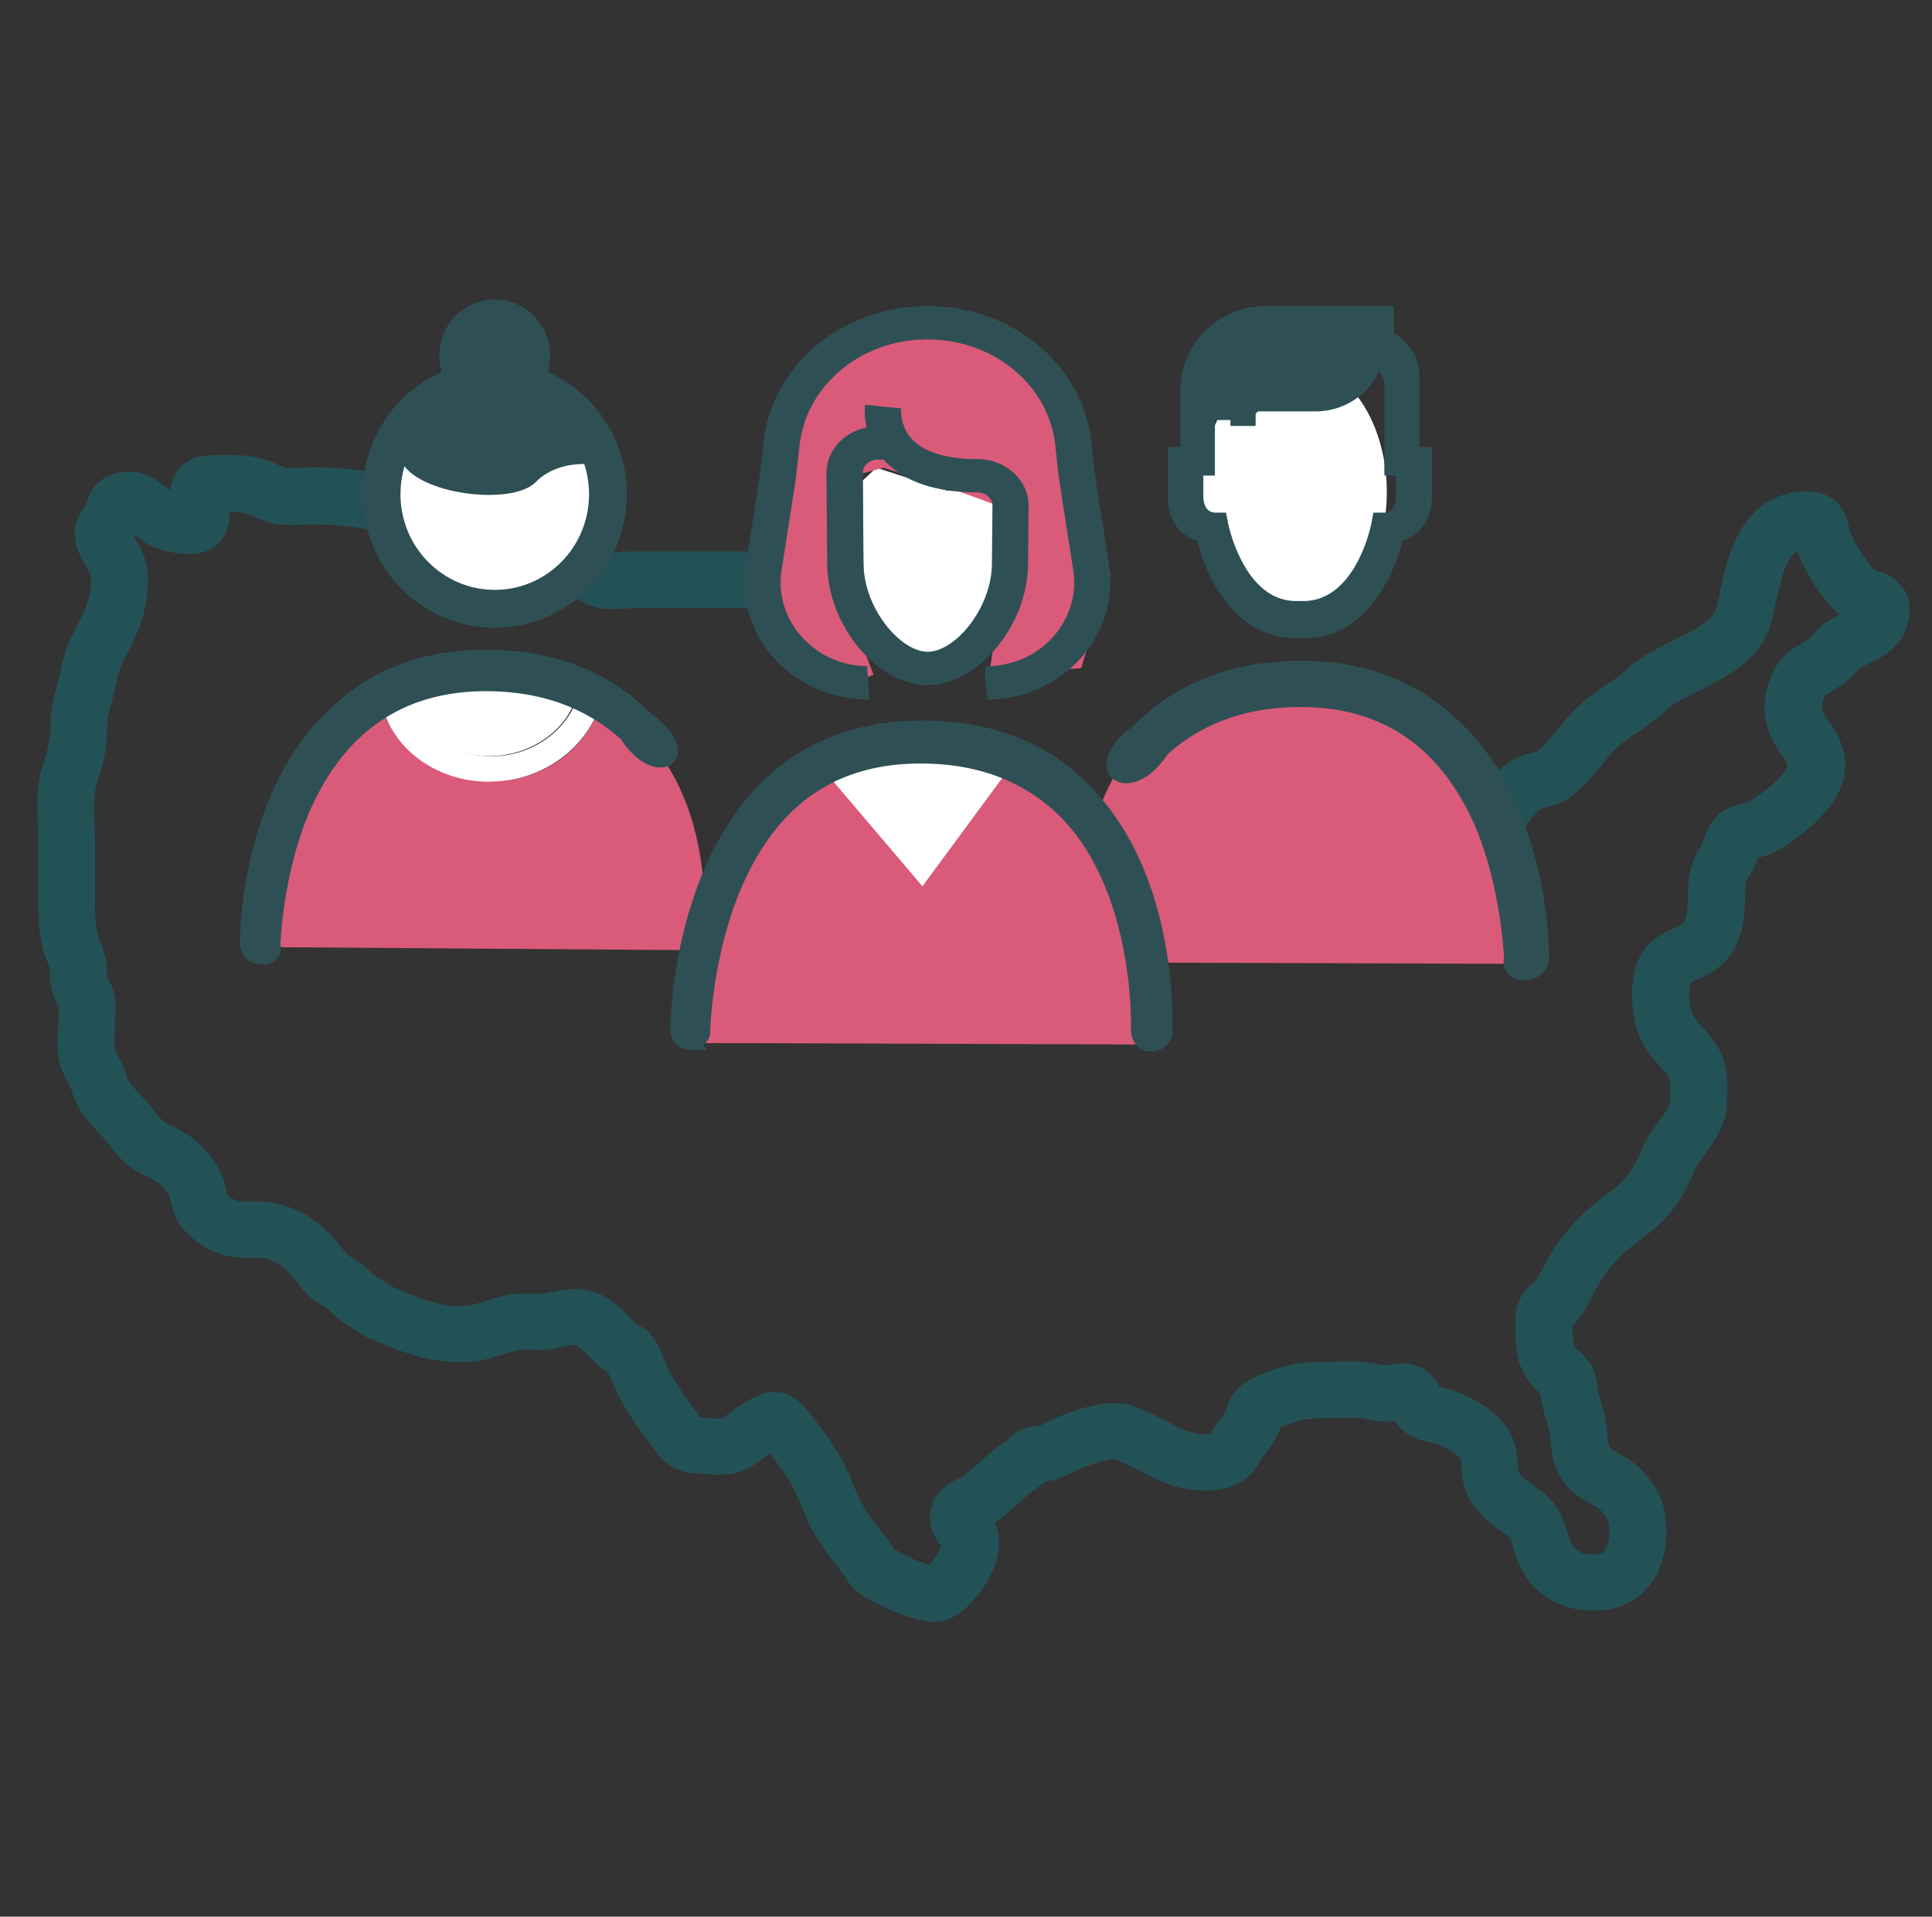 <svg width="129" height="128" viewBox="0 0 129 128" fill="none" xmlns="http://www.w3.org/2000/svg">
    <rect x="0" y="0" width="129" height="128" fill="#333333" stroke="none"/>
    <g clip-path="url(#dqd27bu44a)">
        <path d="M127.018 39.302a2.179 2.179 0 0 0-1.706-1.138 1.598 1.598 0 0 1-.443-.43l-.101-.139a7.687 7.687 0 0 1-1.251-2.174c-.038-.114-.064-.228-.089-.316-.341-1.58-1.352-2.339-3.008-2.275-4.222.164-5.132 4.525-5.613 6.864-.063.328-.126.631-.202.922-.19.822-1.631 1.53-2.794 2.111-.341.177-.682.342-.986.506l-.278.152c-.569.303-1.163.619-1.807 1.226-.43.404-.961.77-1.505 1.15-.834.569-1.782 1.226-2.591 2.174-.152.19-.316.392-.493.594-.468.57-.986 1.214-1.529 1.656-.089.038-.177.05-.279.076l-.176.038c-1.429.354-2.111 1.138-2.718 1.833l-.089.101c-.48.544-.809 1.087-1.087 1.567-.177.291-.341.582-.569.86-.214.29-.619.468-1.289.746l-.367.151s-.113.051-.164.064v-1.138c0-.152.05-.442.101-.708.152-.758.341-1.782-.063-2.806-.24-.594-.847-1.732-1.39-2.339a3.982 3.982 0 0 0-.86-.733c-.126-.215-.19-.417-.253-.581-.442-1.188-1.163-2.288-3.362-2.276v4.083c.076.19.177.392.303.62.405.72.834 1.049 1.201 1.302.101.063.101.076.126.1.152.178.557.873.683 1.139.013.126-.063.518-.114.77-.088.443-.19.949-.177 1.48v.442c.013.38.026.758 0 1.239-.05.404-.126 1.087.215 1.77.316.644 1.63 2.629 5.259 1.061l.328-.139c.885-.366 1.998-.834 2.844-1.946.304-.405.557-.81.797-1.214.24-.392.442-.733.695-1.036l.101-.114c.506-.582.531-.582.759-.645l.151-.038c.531-.126 1.125-.265 1.896-.897.746-.607 1.391-1.416 1.972-2.111l.443-.544c.48-.569 1.112-.998 1.845-1.504.645-.442 1.315-.898 1.96-1.517.265-.253.505-.38.998-.645l.304-.164c.265-.139.556-.29.859-.442 1.77-.885 4.184-2.086 4.791-4.627.076-.316.152-.67.228-1.036.417-1.998.771-3.186 1.466-3.64.43 1.124 1.087 2.274 1.833 3.172a5.22 5.22 0 0 0 1.036 1.074c-.392.19-.809.417-1.201.746-.214.177-.404.38-.594.594-.088.101-.164.203-.278.278a6.192 6.192 0 0 1-.493.316c-.619.354-1.466.847-2.022 2.162-1.037 2.477-.076 4.235.733 5.347.354.48.366.657.366.657s-.012.14-.252.443c-.405.53-1.012 1.074-1.859 1.643a6.445 6.445 0 0 1-.594.367l-.189.05c-.468.101-1.176.266-1.732.771-.556.493-.796 1.138-.986 1.669-.051.114-.088.24-.101.278-.354.556-.708 1.2-.847 2.073-.089.544-.101 1.074-.114 1.542-.025.834-.05 1.365-.303 1.681-.076.101-.24.177-.594.329-.417.19-.986.442-1.517.91-1.403 1.226-1.429 3.337-1.201 4.88.202 1.402.746 2.287 1.517 3.16l.303.34c.215.241.518.57.556.721.076.329.076 1.037.026 1.694-.026.253-.417.784-.708 1.176-.341.468-.733.998-1.011 1.605l-.064.152c-.392.86-.67 1.479-1.188 2.073-.341.404-.733.695-1.226 1.062-.253.19-.493.366-.746.581-1.453 1.176-2.553 2.516-3.451 4.21l-.164.303c-.152.29-.291.556-.43.771-.366.202-.733.556-1.024 1.176-.215.455-.392 1.137-.24 3.046.127 1.63.834 2.49 1.631 3.261.063.67.227 1.201.366 1.669.051.177.114.354.165.543.063.253.088.531.113.784.089.885.203 2.098 1.163 3.173.519.581 1.1.91 1.58 1.175.266.152.506.279.62.405.417.455.518.67.543.935.102.721 0 1.441-.265 1.783-.063.088-.152.177-.405.215-1.175.151-1.769-.228-2.06-1.315-.291-1.1-.645-2.086-1.997-3.046l-.114-.089c-.493-.354-.885-.62-1.125-.96-.051-.076-.063-.114-.101-.557-.025-.328-.051-.733-.164-1.213-.38-1.542-1.707-2.781-3.97-3.691-.43-.165-.796-.228-1.074-.279-.177-.328-.468-.808-.999-1.15-.948-.606-1.87-.43-2.313-.341l-.126.025c-.177.026-.367 0-.733-.076a8.374 8.374 0 0 0-1.05-.151 19.575 19.575 0 0 0-1.491 0c-.24 0-.468.025-.695.012-1.024 0-1.985.026-3.072.329-1.656.468-2.655.999-3.21 1.694a2.758 2.758 0 0 0-.557 1.175c-.101.228-.127.266-.417.632-.228.279-.392.557-.556.797l-.114.19h-.076c-.86.063-1.492-.114-2.667-.772a12.709 12.709 0 0 0-1.189-.569c-.24-.113-.492-.214-.72-.34-.493-.254-1.972-1.037-5.966.745l-.228.114a2.439 2.439 0 0 1-.48.24c-.24.025-.48.05-.708.088l-.455.127c-.405.177-.708.455-.999.733-.733.518-1.29.96-1.807 1.428l-.203.177c-.391.354-.72.67-1.087.898a1.269 1.269 0 0 1-.19.088c-.492.24-2.01.948-1.92 2.718.05.872.454 1.454.732 1.795-.05.177-.151.405-.278.594a6.04 6.04 0 0 1-.505.645h-.05a6.02 6.02 0 0 1-1.556-.632c-.151-.076-.29-.152-.43-.215a1.824 1.824 0 0 0-.29-.139c-.038-.051-.076-.127-.127-.19-.1-.151-.19-.303-.29-.43l-.392-.505c-.544-.695-1.05-1.353-1.429-2.061-.215-.391-.379-.809-.543-1.213-.24-.594-.493-1.214-.86-1.833-.518-.885-1.1-1.668-1.668-2.427l-.215-.278c-1.542-2.086-2.907-1.858-4.601-.822-.253.152-.519.354-.771.544-.215.164-.544.417-.645.455-.14.025-.556 0-.81-.025-.201-.013-.391-.038-.593-.038-.025-.038-.05-.064-.076-.101l-.164-.215c-1.1-1.416-1.833-2.604-2.301-3.742l-.076-.202c-.126-.341-.316-.86-.796-1.365a2.843 2.843 0 0 0-.86-.607l-.076-.076c-.442-.442-.897-.91-1.491-1.378-1.555-1.239-3.173-.897-4.248-.67l-.252.05c-.228.051-.556.039-.898.026-.202 0-.404-.013-.594 0-.998 0-1.833.265-2.566.506-.493.151-.923.29-1.302.316-1.163.088-2.376-.203-4.058-.936-.19-.076-.354-.151-.518-.215a1.857 1.857 0 0 1-.43-.19l-.227-.15a6.056 6.056 0 0 0-.67-.43c-.14-.076-.29-.216-.493-.392-.316-.291-.708-.645-1.264-.949-.202-.1-.38-.328-.683-.695a7.208 7.208 0 0 0-.493-.594c-1.428-1.593-3.173-2.402-4.98-2.414-1.378.038-1.618 0-2.124-.493-.025-.063-.025-.14-.038-.203-.05-.265-.126-.682-.341-1.163-.556-1.289-1.694-2.199-2.149-2.54a6.149 6.149 0 0 0-1.087-.62c-.24-.113-.455-.215-.582-.316-.214-.164-.442-.455-.695-.77a14.224 14.224 0 0 0-.67-.81l-.29-.303c-.582-.607-.746-.796-.885-1.264-.14-.493-.354-.898-.519-1.214-.113-.215-.227-.43-.24-.518-.025-.265 0-.645 0-1.011 0-.253.026-.506.026-.746 0-.114 0-.228.012-.354.013-.316.038-.708 0-1.125a3.348 3.348 0 0 0-.48-1.416c-.038-.063-.076-.126-.076-.114v-.252c0-.291 0-.594-.063-.898-.089-.48-.24-.86-.354-1.175-.038-.101-.089-.215-.127-.316-.227-.72-.252-1.492-.24-2.427V56.164c0-.379-.012-.784-.038-1.2-.038-.974-.075-1.973.14-2.63.379-1.15.72-2.288.695-3.729 0-.569.1-.973.29-1.643l.127-.48c.076-.266.126-.544.19-.822.113-.518.214-1.011.391-1.353l.228-.43c.543-1.049 1.112-2.136 1.365-3.59a7.587 7.587 0 0 0 .076-2.313c-.114-.897-.506-1.542-.784-2.022-.025-.05-.05-.089-.088-.152a.264.264 0 0 1 .05-.076c.329.253.695.531 1.138.746.025.013 2.958 1.29 4.411-.152.683-.67.81-1.466.784-2.123.544 0 1.05.038 1.403.19.101.037.19.088.291.126.405.19.96.455 1.669.518.543.05 1.061.038 1.53.013a18.487 18.487 0 0 1 4.133.278c.821.139 1.024.215 1.719.657.19.114.366.24.556.367.708.493 1.517 1.036 2.604 1.289 1.668.392 3.375.898 5.03 1.378 1.012.303 2.036.594 3.047.872.43.114.822.14 1.1.152.101 0 .19 0 .316.05.24.152.632.392 1.264.519.632.113 1.239.075 1.782.038.19-.013.392-.026.557-.026h24.636l.506.14c.91.252 1.782.48 2.68.593v-3.842c-.493-.089-1.024-.228-1.669-.405l-1.011-.278H42.326c-.266 0-.544.013-.835.038-.24.013-.569.038-.745.025a3.846 3.846 0 0 0-.607-.328c-.607-.266-1.163-.291-1.542-.304-.102 0-.203 0-.291-.025-.999-.265-1.985-.569-2.983-.86-1.707-.505-3.464-1.01-5.233-1.428-.392-.089-.822-.392-1.328-.733l-.682-.455c-1.125-.708-1.783-.961-3.097-1.188a21.916 21.916 0 0 0-4.93-.33c-.367.014-.72.026-1.012 0-.075 0-.278-.1-.43-.176-.151-.063-.29-.14-.454-.202-1.353-.557-2.807-.493-3.982-.455h-.177c-1.125.05-1.77.556-2.098.973a2.513 2.513 0 0 0-.531 1.378c-.05-.038-.089-.063-.127-.101-.543-.417-1.2-.948-2.098-1.113-.582-.1-1.53-.063-2.238.43-.846.569-1.049 1.302-1.137 1.694-.05.076-.101.151-.14.215-.555.784-1.01 1.807-.201 3.362.113.215.24.417.353.62.165.278.266.442.279.556.037.303.025.745-.051 1.137-.164.885-.53 1.606-.999 2.516l-.24.455c-.404.784-.569 1.58-.72 2.275-.05.228-.101.455-.152.67l-.114.443c-.215.783-.43 1.592-.417 2.692 0 .784-.164 1.454-.506 2.49-.43 1.315-.379 2.73-.328 3.97.012.366.025.707.025 1.049v4.019c0 1.201.025 2.377.43 3.616.063.19.139.379.202.556.063.164.127.328.152.417.012.089 0 .177 0 .265 0 .392 0 .986.29 1.644.089.215.178.366.291.53.013.152 0 .33 0 .494 0 .19-.025.366-.025.543 0 .19 0 .392-.025.594-.026.48-.05 1.037 0 1.593.088.822.417 1.441.657 1.896.101.202.202.38.24.506.405 1.365 1.1 2.098 1.783 2.819l.265.278c.164.177.316.366.455.556.367.468.784.999 1.39 1.454.43.316.86.53 1.214.695.177.088.367.164.53.29.456.33.797.734.898.961.038.101.064.19.102.38.088.467.24 1.238.973 2.01 1.744 1.832 3.476 1.794 4.993 1.769h.025c.91 0 1.732.809 2.035 1.15.127.14.24.291.354.43.43.544.961 1.214 1.871 1.694.14.076.29.215.48.392.316.278.696.632 1.252.935.088.05.164.114.253.165.151.113.316.214.48.328.405.24.758.38 1.05.48.113.038.227.089.34.14 1.505.657 3.54 1.39 5.828 1.238.847-.05 1.567-.29 2.212-.493.544-.177 1.011-.328 1.428-.328h.456c.518.012 1.112.038 1.757-.101l.29-.064c.872-.177.986-.164 1.113-.063.417.329.758.67 1.15 1.075l.202.202c.215.215.455.367.67.493v.013l.127.316c.606 1.453 1.491 2.932 2.818 4.626l.14.177c.505.657 1.188 1.555 2.869 1.593.152 0 .328.012.505.038.57.05 1.29.1 1.972-.05.873-.203 1.543-.709 2.086-1.113.089-.076.177-.14.278-.203.531.708 1.024 1.378 1.429 2.073.227.392.417.86.632 1.366.215.505.43 1.036.708 1.567.53.986 1.15 1.795 1.77 2.579l.454.619c.14.228.316.506.582.771.505.519 1.024.771 1.403.948.088.038.177.089.278.139a10.18 10.18 0 0 0 2.44.961l.19.051c.315.088.657.164 1.036.164.505 0 1.074-.139 1.719-.581.733-.493 1.416-1.429 1.668-1.808.607-.898.974-1.972.986-2.933 0-.531-.113-.96-.278-1.302.582-.392 1.05-.821 1.467-1.213l.19-.165c.404-.366.872-.733 1.504-1.188.063-.05.164-.126.265-.215h.139l.442-.076c.493-.151.961-.366 1.404-.619 1.314-.581 2.3-.784 2.642-.758.278.139.568.278.859.404.29.127.581.253.872.417 1.568.873 2.92 1.378 4.804 1.252 1.997-.152 2.705-1.29 3.135-1.972.088-.14.177-.291.303-.443.354-.442.632-.783.923-1.466.05-.101.088-.202.114-.316.19-.088.568-.24 1.213-.43.632-.177 1.226-.19 2.035-.19.29 0 .544 0 .822-.012.379 0 .758-.025 1.125 0 .215.013.404.05.594.088.493.089 1.087.203 1.833.114.1.152.215.304.366.455.746.746 1.568.885 2.06.974.115.025.241.038.291.063 1.227.493 1.644.948 1.694 1.062.05.202.051.392.064.569.038.606.1 1.529.796 2.502.607.86 1.353 1.391 2.01 1.858l.114.076c.328.241.341.253.53.936.784 2.932 3.161 4.5 6.22 4.095 1.201-.164 2.212-.733 2.92-1.668.885-1.151 1.251-2.832 1.011-4.589-.19-1.378-.872-2.275-1.504-2.983-.531-.569-1.1-.898-1.568-1.163-.24-.139-.493-.278-.581-.38-.139-.15-.177-.492-.228-1.023a8.222 8.222 0 0 0-.215-1.353c-.063-.265-.139-.505-.215-.745-.113-.367-.189-.632-.214-.91-.076-1.012-.38-1.644-1.125-2.34-.468-.442-.481-.492-.506-.846-.038-.417-.051-.72-.051-.935l.089-.089c.581-.632.935-1.314 1.251-1.921l.139-.278c.67-1.264 1.403-2.162 2.478-3.034.215-.177.43-.329.632-.48.581-.43 1.226-.91 1.845-1.644.847-.998 1.302-1.997 1.745-2.958l.063-.151c.114-.253.354-.582.619-.936.582-.796 1.302-1.77 1.429-3.059.05-.53.139-1.858-.101-2.894-.253-1.113-.948-1.871-1.441-2.427l-.24-.279c-.468-.543-.557-.758-.632-1.226-.114-.821-.051-1.352.012-1.542.114-.076.291-.152.493-.24.556-.253 1.327-.594 1.997-1.403 1.075-1.328 1.125-2.844 1.151-3.957 0-.379.025-.745.076-1.049.025-.152.075-.29.303-.645.202-.328.341-.67.455-.986 0-.025.013-.05.025-.075.24-.051.455-.114.62-.165.568-.215 1.011-.493 1.441-.783 1.201-.81 2.098-1.631 2.755-2.503 2.048-2.718.443-4.905-.076-5.638-.53-.733-.543-1.05-.303-1.63.042-.102.181-.22.417-.355.266-.151.544-.316.835-.53.353-.253.606-.531.821-.759.089-.088.165-.177.253-.265.101-.089.392-.228.619-.33.721-.34 1.821-.859 2.402-2.047.417-.86.531-2.086-.101-3.034l-.038.064z" fill="#235256"/>
        <path d="M33.035 40.655c4.175 0 7.559-3.424 7.559-7.648s-3.385-7.648-7.56-7.648c-4.174 0-7.558 3.424-7.558 7.648s3.384 7.648 7.559 7.648z" fill="#fff"/>
        <path fill-rule="evenodd" clip-rule="evenodd" d="M33.035 26.624c-3.463 0-6.295 2.844-6.295 6.383 0 3.54 2.832 6.384 6.295 6.384s6.295-2.844 6.295-6.384c0-3.54-2.832-6.383-6.295-6.383zm-8.823 6.383c0-4.907 3.936-8.911 8.823-8.911 4.887 0 8.823 4.003 8.823 8.911 0 4.908-3.936 8.912-8.823 8.912-4.887 0-8.823-4.004-8.823-8.912z" fill="#2E5055"/>
        <path d="M33.035 27.483c2.045 0 3.704-1.675 3.704-3.741 0-2.067-1.659-3.742-3.704-3.742-2.046 0-3.704 1.675-3.704 3.742 0 2.066 1.658 3.741 3.704 3.741z" fill="#2E5055"/>
        <path d="M40.91 31.226s-3.211-.974-5.145.973c-1.605 1.63-8.04.809-9-1.466-.96-2.44 1.605-4.387 1.605-4.387l9-.328 3.54 5.207z" fill="#2E5055"/>
        <path d="M26.79 45.938c.417 2.604 3.021 4.55 5.916 4.55 2.895 0 5.499-1.946 5.916-4.55a13.265 13.265 0 0 0-6.042-1.428c-2.2 0-3.982.644-5.777 1.428h-.013z" fill="#fff"/>
        <path d="M40.126 46.848c-.821 3.122-3.843 5.334-7.42 5.334s-6.598-2.338-7.42-5.473c-4.816 3.122-8.242 9.367-8.242 16.534l29.832.215s1.846-11.667-6.737-16.61h-.013z" fill="#DA5B79"/>
        <path d="M32.706 52.196c3.577 0 6.599-2.339 7.42-5.335-.417-.265-.96-.644-1.378-.91-.543 2.604-3.02 4.55-5.915 4.55s-5.5-1.946-5.916-4.55c-.544.266-.96.518-1.517.784.683 3.248 3.716 5.473 7.28 5.473l.026-.012z" fill="#fff"/>
        <path d="M17.436 63.913c-.53 0-.935-.391-.935-.91 0-.392 0-9.758 5.764-15.232 2.68-2.604 6.03-3.906 10.188-3.906 4.425 0 8.04 1.429 10.72 4.172 3.4 2.414.708 4.222-1.34 1.036-2.276-2.086-5.36-3.388-9.38-3.388-5.764 0-9.922 2.87-12.337 8.596-1.744 4.298-1.87 8.849-1.87 8.849.138.518-.266.91-.81.783z" fill="#2E5055"/>
        <path fill-rule="evenodd" clip-rule="evenodd" d="M32.453 44.339c-4.048 0-7.275 1.262-9.858 3.772l-.004.003c-2.787 2.647-4.198 6.255-4.908 9.286-.708 3.022-.708 5.419-.708 5.602 0 .244.18.437.461.437v.474l.108-.462c.139.032.204-.01.223-.029.015-.014.05-.06.02-.17l-.017-.067.001-.07.474.014-.474-.013V63.1l.002-.042.008-.157c.007-.137.019-.336.039-.588.04-.503.111-1.217.238-2.066.253-1.697.728-3.949 1.619-6.145l.002-.006c1.234-2.927 2.928-5.155 5.08-6.65 2.152-1.496 4.73-2.235 7.694-2.235 4.131 0 7.332 1.341 9.7 3.512l.045.042.033.051c.478.743.97 1.16 1.363 1.353.414.204.63.132.678.098.018-.012.035-.03.043-.08.01-.056.006-.167-.066-.338-.146-.346-.538-.85-1.35-1.426l-.036-.025-.03-.03c-2.578-2.64-6.065-4.03-10.38-4.03zM18.721 63.083a1.09 1.09 0 0 1-.294 1.02c-.272.263-.658.357-1.044.283-.755-.027-1.356-.609-1.356-1.383 0-.214 0-2.694.733-5.819.73-3.118 2.201-6.929 5.177-9.755 2.776-2.697 6.248-4.038 10.516-4.038 4.518 0 8.251 1.457 11.029 4.284.867.621 1.402 1.24 1.64 1.805.242.573.202 1.206-.303 1.562-.456.321-1.084.254-1.645-.023-.57-.282-1.168-.817-1.706-1.637-2.178-1.977-5.132-3.223-9.015-3.223-2.8 0-5.183.696-7.154 2.066-1.972 1.37-3.565 3.44-4.745 6.237-.852 2.101-1.312 4.272-1.559 5.924a29.518 29.518 0 0 0-.23 2.002 21.204 21.204 0 0 0-.044.695z" fill="#2E5055"/>
        <path d="M71.197 64.254s.594-20.705 15.371-19.112c0 0 13.285-3.565 15.371 19.226l-30.755-.1.013-.014z" fill="#DA5B79"/>
        <path d="M101.863 64.812c-.531.126-.935-.266-.809-.784 0 0-.139-4.55-1.87-8.848-2.415-5.727-6.574-8.596-12.338-8.596-4.02 0-7.104 1.302-9.38 3.388-2.047 3.172-4.74 1.377-1.34-1.037 2.68-2.73 6.296-4.171 10.72-4.171 4.159 0 7.509 1.302 10.188 3.906 5.765 5.473 5.765 14.84 5.765 15.232 0 .518-.405.91-.936.91z" fill="#2E5055"/>
        <path fill-rule="evenodd" clip-rule="evenodd" d="M86.846 45.395c-4.277 0-7.722 1.388-10.268 3.982l-.04.04-.045.033c-.801.568-1.167 1.05-1.297 1.357a.587.587 0 0 0-.058.23.338.338 0 0 0 .085.005c.092-.003.232-.033.413-.122.36-.178.834-.57 1.3-1.292l.044-.068.06-.055c2.399-2.2 5.638-3.554 9.806-3.554 2.991 0 5.602.746 7.785 2.264 2.181 1.515 3.891 3.77 5.135 6.718l.003.01c.891 2.21 1.369 4.474 1.624 6.178a31.081 31.081 0 0 1 .283 2.668l.008.16.001.042.001.012v.004l-.632.02.632-.019.002.086-.02.083-.005.026a.22.22 0 0 0 .054-.007l.072-.017h.074c.199 0 .303-.126.303-.278 0-.18 0-2.563-.703-5.566-.707-3.017-2.108-6.591-4.864-9.208l-.005-.005c-2.55-2.478-5.737-3.727-9.748-3.727zm13.573 18.581-.005-.118a29.835 29.835 0 0 0-.271-2.549c-.247-1.646-.704-3.803-1.544-5.89-1.171-2.775-2.746-4.816-4.689-6.166-1.94-1.35-4.291-2.038-7.064-2.038-3.837 0-6.748 1.227-8.894 3.169-.547.825-1.16 1.376-1.757 1.67-.585.288-1.281.379-1.805.011-.59-.414-.617-1.14-.359-1.75.253-.598.81-1.235 1.684-1.863 2.81-2.841 6.58-4.321 11.13-4.321 4.306 0 7.818 1.354 10.627 4.082 3.007 2.856 4.487 6.701 5.221 9.833.736 3.142.737 5.636.737 5.855 0 .86-.665 1.505-1.494 1.54-.425.08-.856-.028-1.164-.326a1.268 1.268 0 0 1-.353-1.139z" fill="#2E5055"/>
        <path d="M46.219 69.64s.594-20.706 15.371-19.113c0 0 13.285-3.565 15.371 19.226l-30.755-.101.013-.013z" fill="#DA5B79"/>
        <path d="m55.37 51.867 6.22 7.319 5.6-7.597-5.613-2.983-6.206 3.26z" fill="#fff"/>
        <path d="M46.093 69.64c-.531 0-.86-.43-.86-.86 0-.429.101-10.25 5.878-16.129 2.667-2.667 6.194-4.057 10.467-4.057 4.588 0 8.33 1.491 10.997 4.373 5.663 5.878 5.233 15.485 5.233 15.915 0 .53-.43.86-.96.86-.531 0-.86-.43-.86-.961 0-.101.316-9.291-4.804-14.524-2.452-2.453-5.663-3.742-9.72-3.742-5.98 0-10.15 2.996-12.603 9.076-1.82 4.589-1.921 9.291-1.921 9.392 0 .215-.316.645-.86.645l.013.013z" fill="#2E5055"/>
        <path fill-rule="evenodd" clip-rule="evenodd" d="M51.448 52.985c-2.8 2.85-4.242 6.677-4.98 9.88-.737 3.197-.76 5.722-.76 5.915 0 .173.107.329.281.373h.091c.14 0 .244-.053.314-.117a.35.35 0 0 0 .07-.088l.002-.002c.01-.469.176-5.047 1.954-9.53l.001-.003c1.251-3.1 2.955-5.451 5.142-7.025 2.19-1.576 4.828-2.347 7.9-2.347 4.169 0 7.505 1.329 10.056 3.88l.004.004c2.655 2.714 3.88 6.427 4.449 9.43.285 1.507.407 2.85.459 3.824a24.496 24.496 0 0 1 .03 1.601c0 .17.053.296.118.372a.332.332 0 0 0 .268.115c.17 0 .297-.053.372-.117a.331.331 0 0 0 .115-.269c0-.017 0-.047.002-.091.01-.517.058-2.839-.487-5.735-.592-3.146-1.875-6.914-4.616-9.76l-.006-.006c-2.563-2.77-6.17-4.222-10.65-4.222-4.16 0-7.561 1.35-10.13 3.918zm-4.976 15.948-.001.003v-.003zm.466.882.299.299h-1.144c-.829 0-1.334-.68-1.334-1.334 0-.236.027-2.837.785-6.128.756-3.284 2.253-7.306 5.229-10.333l.003-.003c2.766-2.767 6.418-4.197 10.801-4.197 4.695 0 8.57 1.53 11.343 4.522 2.92 3.033 4.252 7.006 4.86 10.239.566 3 .514 5.41.504 5.917l-.002.084c0 .404-.168.751-.447.99a1.512 1.512 0 0 1-.988.344c-.404 0-.75-.168-.989-.447a1.512 1.512 0 0 1-.344-1.006c.005-.227.055-2.438-.474-5.231-.553-2.925-1.73-6.422-4.193-8.941-2.353-2.353-5.437-3.601-9.383-3.601-2.907 0-5.344.726-7.347 2.168-2.007 1.444-3.614 3.631-4.816 6.61-.892 2.248-1.365 4.53-1.614 6.27a30.376 30.376 0 0 0-.23 2.115 21.532 21.532 0 0 0-.042.772l-.001.057v.002a.892.892 0 0 1-.115.416 1.296 1.296 0 0 1-.361.416z" fill="#2E5055"/>
        <path d="m57.596 32.098.05 5.815v4.335l3.931 3.502 3.982-4.07 2.465-4.678-1.669-4.234h-3.11l-4.727-1.53-.922.86z" fill="#fff"/>
        <path d="m56.268 45.939 2.06-.885-2.654-6.877-.038-6.042 3.35-.897 5.044 1.58 4.474 1.643-2.01 7.622-.454 2.97 6.143-.43 1.96-6.294-3.224-5.448-.594-6.257-5.436-4.16H59l-5.638 2.934-1.896 5.283v10.454l4.803 4.804z" fill="#DA5B79"/>
        <path d="m65.964 46.723-.177-1.112v-1.112c1.807-.026 3.324-.683 4.437-1.871 1.163-1.252 1.694-2.908 1.44-4.526l-.897-5.764c-.1-.67-.177-1.34-.24-2.01l-.063-.581c-.443-4.032-4.108-7.079-8.533-7.079v-2.225c5.663 0 10.366 3.906 10.935 9.076l.063.582c.063.632.139 1.277.227 1.909l.898 5.764c.354 2.262-.38 4.55-1.997 6.295-1.543 1.656-3.767 2.629-6.093 2.654zM58.063 46.723c-2.503-.025-4.727-.998-6.27-2.654-1.617-1.732-2.338-4.033-1.997-6.295l.898-5.764c.101-.632.164-1.264.227-1.896l.064-.595c.568-5.17 5.27-9.076 10.934-9.076v2.225c-4.412 0-8.078 3.047-8.533 7.079l-.063.581c-.076.67-.139 1.328-.24 1.998l-.898 5.764c-.252 1.63.266 3.286 1.429 4.525a5.87 5.87 0 0 0 4.285 1.87l.152 2.226.012.012z" fill="#2E5055"/>
        <path d="M61.931 45.75c-3.387 0-6.699-4.032-6.699-8.128l-.05-6.03c0-1.491 1.15-2.742 2.692-3.046-.202-.834-.127-1.479-.114-1.517l2.402.253-1.201-.126 1.2.114s-.113 1.2.797 2.123c.834.834 2.276 1.264 4.298 1.264 1.883 0 3.426 1.39 3.426 3.11l-.038 3.868c0 4.095-3.325 8.115-6.713 8.115zm-3.324-15.055c-.556 0-.999.392-.999.885l.051 6.03c0 2.995 2.452 5.915 4.285 5.915 1.833 0 4.285-2.92 4.285-5.903l.038-3.868c0-.48-.455-.872-.998-.872-2.756 0-4.816-.683-6.131-2.035-.05-.05-.101-.101-.14-.152h-.391z" fill="#2E5055"/>
        <path d="M86.429 41.59c3.407 0 6.168-3.91 6.168-8.734s-2.761-8.735-6.168-8.735-6.169 3.91-6.169 8.735c0 4.824 2.762 8.734 6.169 8.734z" fill="#fff"/>
        <path d="M80.627 28.051h1.757l1.517-1.036 3.729-.759 4.727-2.11-.67-2.959h-8.254l-4.184 3.135 1.378 3.73z" fill="#2E5055"/>
        <path d="M87.048 42.615h-.518c-4.462 0-6.13-4.74-6.598-6.51-1.189-.328-1.96-1.44-1.96-2.932V29.86h.847v-3.767c0-3.123 2.541-5.65 5.65-5.65h8.596V22.263a3.273 3.273 0 0 1 1.707 2.856v4.74h.834v3.313c0 1.491-.77 2.603-1.947 2.932-.467 1.77-2.136 6.523-6.585 6.523l-.026-.013zm-6.7-10.858v1.365c0 .329.077 1.112.823 1.112h.695l.126.683s1.024 5.22 4.55 5.22h.481c3.54 0 4.55-5.17 4.55-5.22l.127-.683h.695c.72 0 .81-.783.81-1.112v-1.365h-.772v-6.03c0-.341-.139-.657-.354-.897a4.704 4.704 0 0 1-4.222 2.642h-3.754a.267.267 0 0 0-.265.265v.708h-1.681v-.708c0-1.074.872-1.947 1.946-1.947h3.754a3.014 3.014 0 0 0 2.996-2.692h-6.206a3.528 3.528 0 0 0-3.527 3.527v5.132h-.784.013z" fill="#2E5055"/>
    </g>
    <defs>
        <clipPath id="dqd27bu44a">
            <path fill="#fff" transform="translate(.5)" d="M0 0h128v128H0z"/>
        </clipPath>
    </defs>
</svg>

